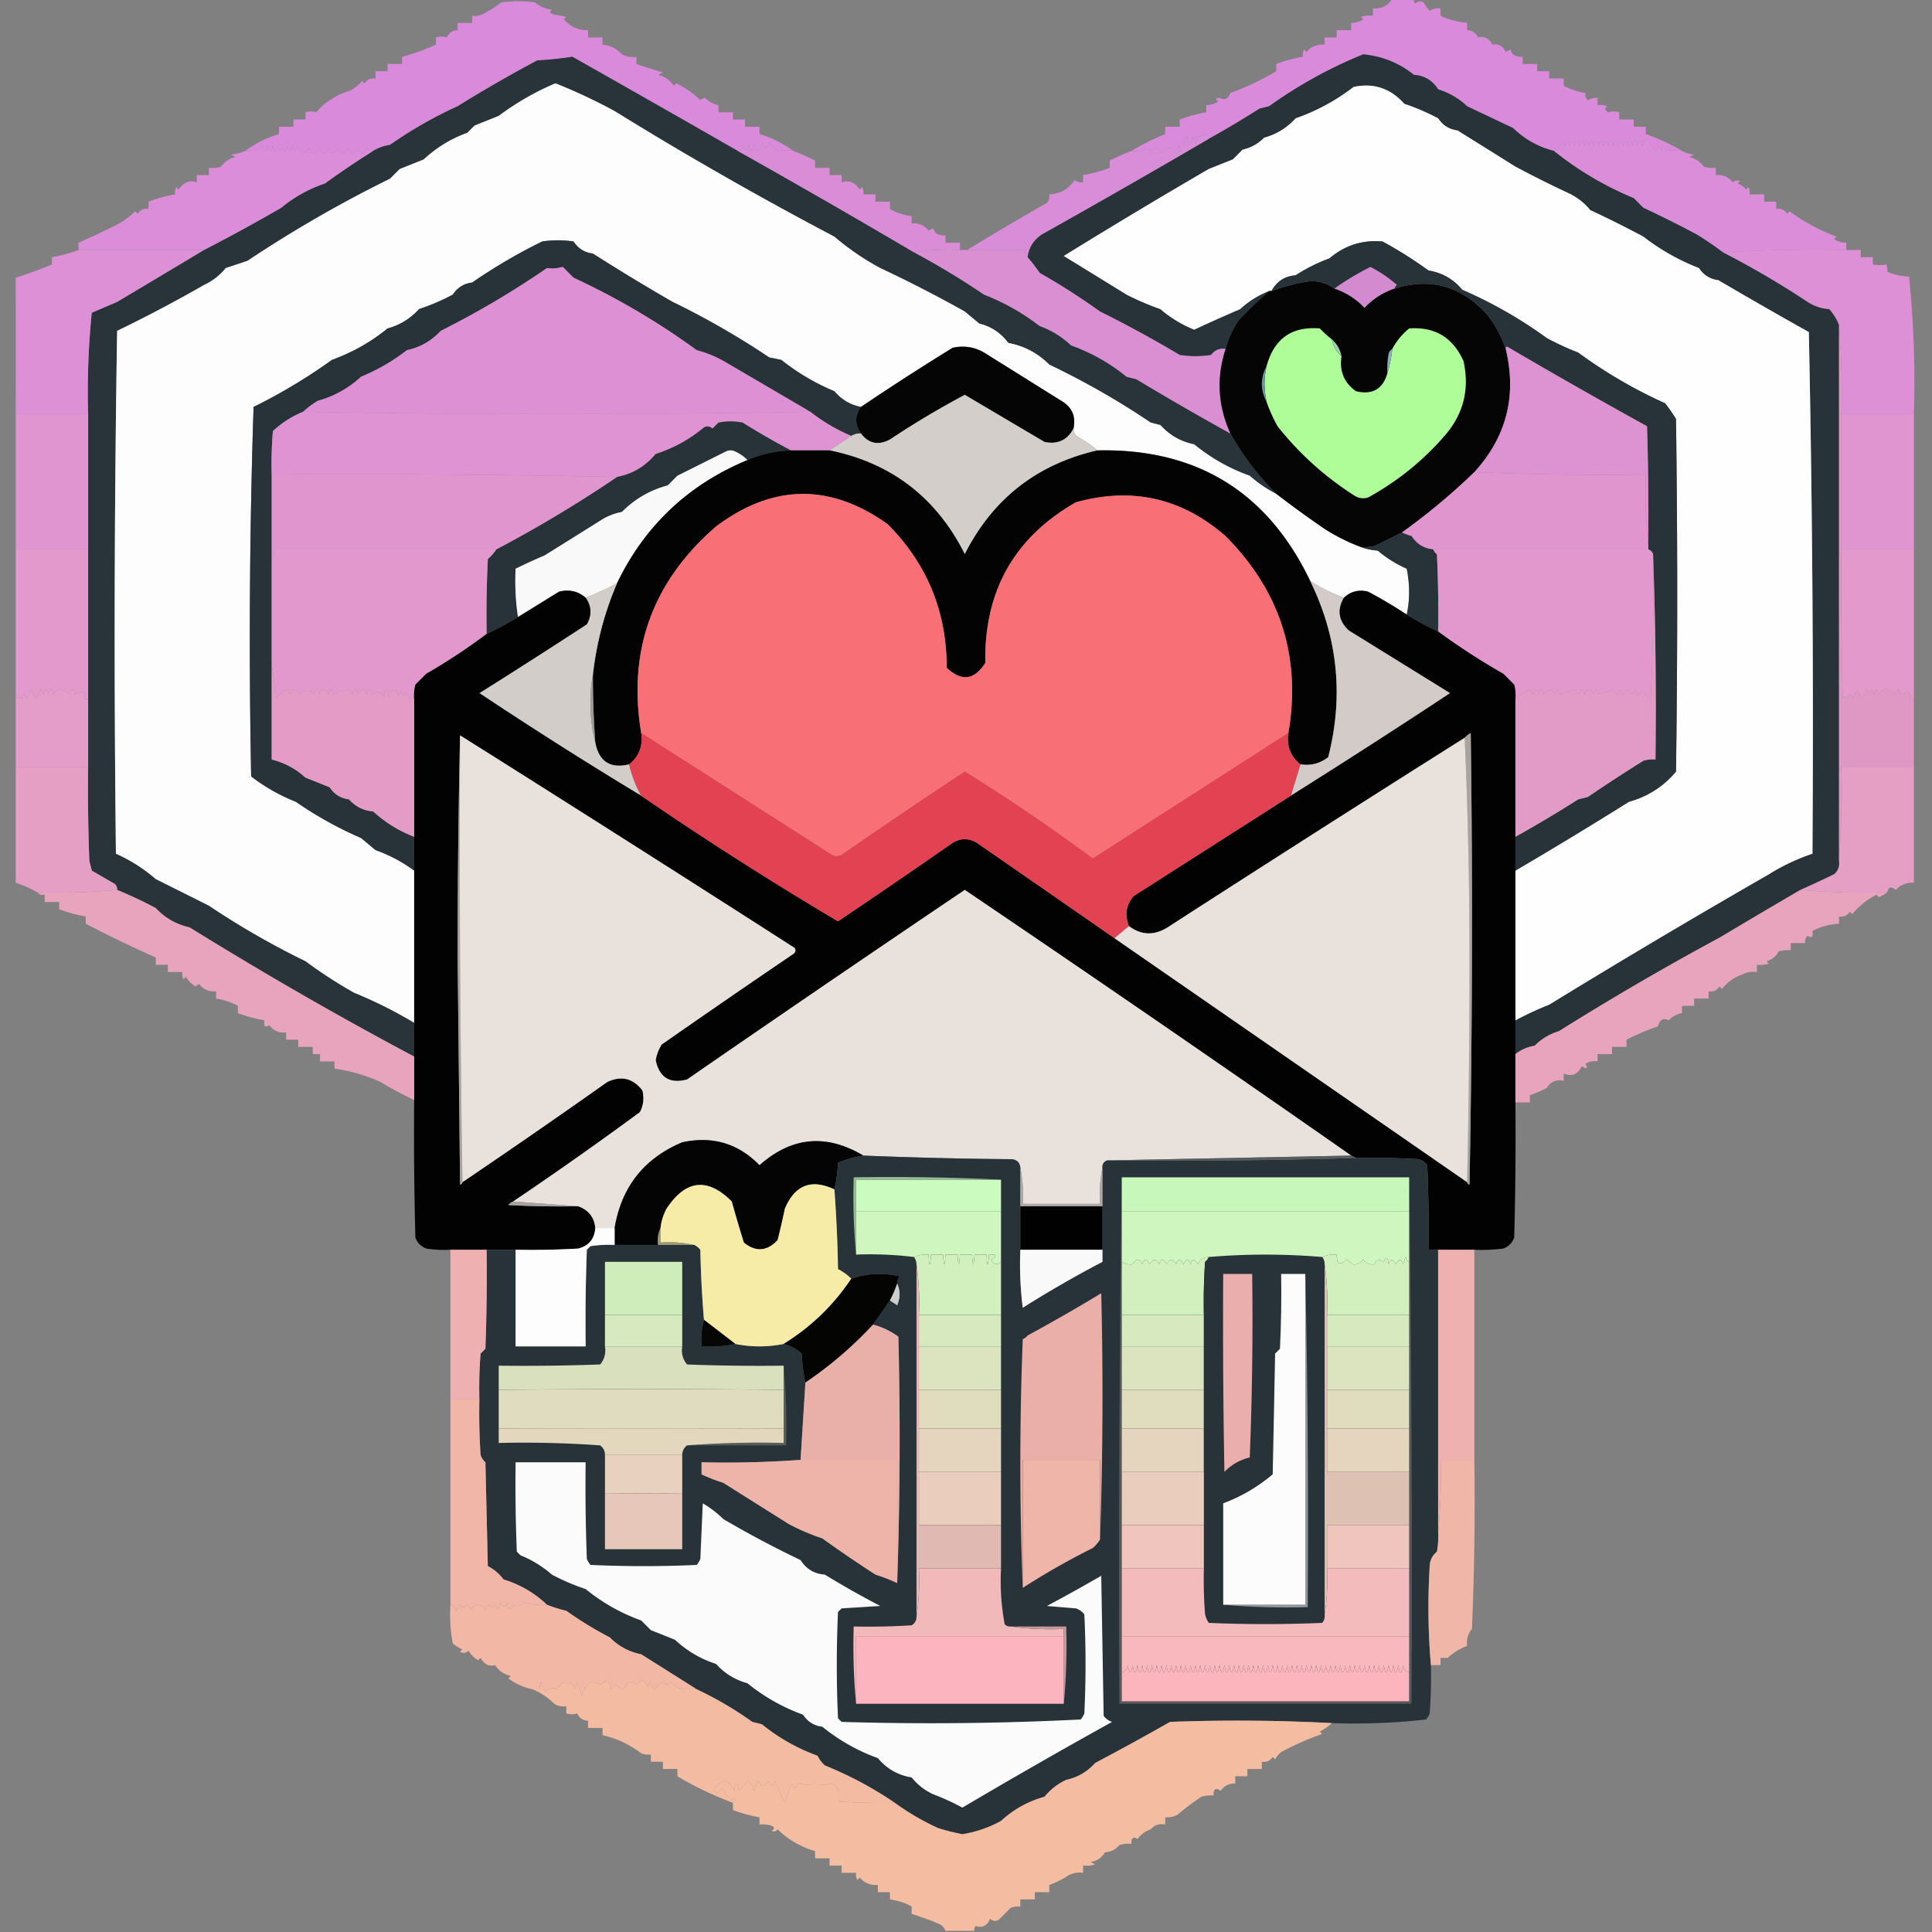 <?xml version="1.0" encoding="UTF-8"?><svg xmlns="http://www.w3.org/2000/svg" width="800" height="800" style="shape-rendering:geometricPrecision;text-rendering:geometricPrecision;image-rendering:optimizeQuality;fill-rule:evenodd;clip-rule:evenodd"><rect width="100%" height="100%" fill="#808080" stroke="none"/><path style="opacity:1" fill="#da8adb" d="M576.5-.5h9a2.429 2.429 0 0 0 .5 2c1.049-1.017 2.216-1.184 3.5-.5a20.495 20.495 0 0 0 2.5 3.5c1.356-.88 2.856-1.214 4.5-1v3c2.822 1.432 6.489 2.432 11 3v3c2.092.061 3.592 1.061 4.5 3 2.537-.677 4.537.323 6 3 2.361-.566 4.194.434 5.5 3l2-1c.35 2.067 2.017 3.067 5 3v3h6v3h5v3h6v3a27.247 27.247 0 0 0 9 3c-.219 1.175.114 2.175 1 3a6.846 6.846 0 0 1 4-1v3a8.435 8.435 0 0 1 4 .5c-1.154.914-.987 1.747.5 2.5 1.299-.466 2.799-.466 4.5 0v3h6v3h5v3a84.933 84.933 0 0 1 15 7c-2.377-.285-4.544-.285-6.5 0-.667-2.667-1.333-2.667-2 0-.667-2.667-1.333-2.667-2 0a11.496 11.496 0 0 1-3.5-5c-1.299.59-2.132 1.59-2.5 3-.667-2.667-1.333-2.667-2 0-.667-2.667-1.333-2.667-2 0-.667-2.667-1.333-2.667-2 0-.667-2.667-1.333-2.667-2 0-.667-2.667-1.333-2.667-2 0-.667-2.667-1.333-2.667-2 0-.667-2.667-1.333-2.667-2 0-.667-2.667-1.333-2.667-2 0-.667-2.667-1.333-2.667-2 0-.667-2.667-1.333-2.667-2 0-.667-2.667-1.333-2.667-2 0-.667-2.667-1.333-2.667-2 0-.667-2.667-1.333-2.667-2 0-.667-2.667-1.333-2.667-2 0-.667-2.667-1.333-2.667-2 0-.667-2.667-1.333-2.667-2 0l-1-2c-.498 2.044-1.665 3.378-3.5 4-6.472-1.62-12.138-4.786-17-9.5l-19-9a30.312 30.312 0 0 0-12-7c-2.365-3.714-5.698-5.714-10-6-6.095-4.893-13.095-7.726-21-8.5-13.787 5.592-26.787 12.759-39 21.5l-4 1a394.633 394.633 0 0 1-21 12.5c-.283-.79-.783-1.456-1.5-2-1.011.837-2.178 1.17-3.5 1-.193 3.949-.693 3.949-1.5 0-.569 3.86-1.402 3.86-2.5 0-.929 1.189-1.262 2.522-1 4-3.098-.087-3.432.413-1 1.5-1.771 2.114-3.271 1.947-4.5-.5-1.566-.56-2.899.106-4 2-1.333-2.667-2.667-2.667-4 0l-2-2c-2.041.923-4.208 1.256-6.5 1 4.357-2.625 9.024-4.958 14-7v-3h6v-3a59.031 59.031 0 0 1 11-3v-3c1.808.009 3.475-.491 5-1.5-1.388-.89-1.222-1.39.5-1.5 2.071 1.167 3.571.5 4.5-2 6.434-2.343 12.767-5.343 19-9v-3a59.031 59.031 0 0 1 11-3 4.934 4.934 0 0 1 .5-3l1 1c1.995-2.247 4.495-3.247 7.5-3v-3h5v-3h6v-3c1.808.009 3.475-.491 5-1.5l-1-1a12.936 12.936 0 0 1 5-.5v-3c3.552.188 6.219-1.145 8-4ZM328.5 62.5c-2.377-.285-4.544-.285-6.5 0a14.962 14.962 0 0 0-3.5-3c-1.041 2.491-1.874 2.491-2.5 0-1.553 3.8-2.886 3.8-4 0-.667 4-1.333 4-2 0-.359 3.044-1.026 3.378-2 1-.417 1.256-1.25 1.923-2.5 2a12882.651 12882.651 0 0 0-68.5-39 138.219 138.219 0 0 1-14.5 1.5 583.354 583.354 0 0 0-33 19 175.013 175.013 0 0 0-28 16c-2.56.384-4.894 1.217-7 2.5-.996.086-1.829-.248-2.5-1-1.333 2.667-2.667 2.667-4 0-1.333 2.667-2.667 2.667-4 0-1.333 2.667-2.667 2.667-4 0-1.333 2.667-2.667 2.667-4 0-1.333 2.667-2.667 2.667-4 0-1.333 2.667-2.667 2.667-4 0-1.874 2.276-3.541 1.943-5-1-.667 2.667-1.333 2.667-2 0-.667 2.667-1.333 2.667-2 0-.667 2.667-1.333 2.667-2 0-.667 2.667-1.333 2.667-2 0-.667 2.667-1.333 2.667-2 0-.667 2.667-1.333 2.667-2 0-.626 2.491-1.459 2.491-2.5 0-2.01 1.671-4.343 2.338-7 2 4.159-3.071 8.826-5.405 14-7v-3h6v-3h5v-3c1.701-.466 3.201-.466 4.5 0 3.279-4.047 7.946-7.047 14-9a18.264 18.264 0 0 0 5-4l1 1c1.049-1.607 2.549-2.273 4.5-2v-3h5v-3h6v-3c4.612-1.195 9.279-2.862 14-5v-3c1.701-.466 3.201-.466 4.5 0 .908-1.939 2.408-2.939 4.5-3v-3h6v-3c1.788.285 3.455-.048 5-1a38.767 38.767 0 0 0 7-4.5 49.25 49.25 0 0 1 14 0c2.025 1.677 4.359 2.677 7 3-1.134 1.016-.801 1.683 1 2l5 1-1 1c2.622 3.073 5.955 4.573 10 4.5v3h6v3c3.191.262 5.858 1.596 8 4a9.864 9.864 0 0 0 6 1v3c3.58 1.22 7.247 2.386 11 3.5l-2 1c2.767.678 4.934 2.178 6.5 4.5l1-1c3.769 1.797 7.102 4.13 10 7a3.942 3.942 0 0 1 2-1c1.482 1.612 3.315 2.612 5.5 3v3h6v3h5v3h6v3c5.174 1.595 9.841 3.929 14 7Z"/><path style="opacity:1" fill="#273339" d="M643.5 62.5c9.98 7.999 20.98 14.499 33 19.5l4 4a457.332 457.332 0 0 1 22 11c3.801 2.3 7.467 4.8 11 7.5a365.314 365.314 0 0 1 35 20.5c2.71 1.747 5.71 2.747 9 3a22.162 22.162 0 0 1 4 6.5v222c.322 2.222-.345 4.056-2 5.5a439.298 439.298 0 0 1-14 6.5 3366.052 3366.052 0 0 0-33 19.5 1182.868 1182.868 0 0 0-67 39c-3.81 1.13-7.143 3.13-10 6-2.988.502-5.655 1.669-8 3.5v-14a133.781 133.781 0 0 1 14-6.5 3660.5 3660.5 0 0 1 91-54 84.545 84.545 0 0 1 18-8.5 7901.316 7901.316 0 0 0-1.5-216 2129.254 2129.254 0 0 1-37.5-21.5c-3.415-.406-6.082-2.072-8-5a91.311 91.311 0 0 1-23-13 457.332 457.332 0 0 0-22-11c-2.508-3.042-5.508-5.376-9-7a457.332 457.332 0 0 1-22-11l-24-15c-3.415-.406-6.082-2.072-8-5a90.401 90.401 0 0 0-14-6c-5.722-6.435-12.722-8.768-21-7-7.36 5.663-15.36 9.996-24 13-3.619 3.977-7.952 6.644-13 8-2.537 2.546-5.537 4.212-9 5l-4 4-10 4a2551.356 2551.356 0 0 0-60 36 7185.005 7185.005 0 0 1 26 16 114.065 114.065 0 0 0 14 6c4.2 3.6 8.867 6.433 14 8.5a684.54 684.54 0 0 1 19-8.5c3.552-3.273 7.552-5.773 12-7.5a209.449 209.449 0 0 0-12.5 12 39.44 39.44 0 0 0-5.5 12c-2.522-.372-4.522.461-6 2.5a42.479 42.479 0 0 1-13 0 496.946 496.946 0 0 0-33-18 287.246 287.246 0 0 0-25-16 68.974 68.974 0 0 0-5-6.5c.471-4.003 2.471-7.17 6-9.5a4386.09 4386.09 0 0 0 69-39.5 394.633 394.633 0 0 0 21-12.5l4-1c12.213-8.741 25.213-15.908 39-21.5 7.905.774 14.905 3.607 21 8.5 4.302.286 7.635 2.286 10 6a30.312 30.312 0 0 1 12 7l19 9c4.862 4.714 10.528 7.88 17 9.5Z"/><path style="opacity:1" fill="#28333a" d="M305.5 62.5a4051.442 4051.442 0 0 1 73 42 321.79 321.79 0 0 1 29 17.5 91.311 91.311 0 0 1 23 13c4.871 1.741 9.204 4.408 13 8a77.598 77.598 0 0 1 23 13l4 1a1218.928 1218.928 0 0 0 39 22.5 115.27 115.27 0 0 0 19 25 50.433 50.433 0 0 1-11-7.5c-8.449-3.02-16.115-7.353-23-13-5.521-1.096-10.187-3.762-14-8l-4-1a327.567 327.567 0 0 0-42-24c-4.758-4.768-10.425-7.768-17-9-3.065-4.125-7.065-6.791-12-8l-6-5a546.6 546.6 0 0 0-35-18 108.394 108.394 0 0 1-19-13 1516.16 1516.16 0 0 1-91-52A228.066 228.066 0 0 0 230 34.5 112.066 112.066 0 0 0 206.5 48l-10 4-3 3c-6.771 2.445-12.771 6.111-18 11l-10 4-4 4a520.666 520.666 0 0 0-59 34l-9 3c-2.508 3.042-5.508 5.376-9 7a583.92 583.92 0 0 1-36 19 7827.247 7827.247 0 0 0-.5 216.5A65.836 65.836 0 0 1 64.5 364l22 11a334.568 334.568 0 0 0 40 23 199.073 199.073 0 0 0 20 13 182.866 182.866 0 0 1 25 12.5v14a1613.704 1613.704 0 0 1-93-53.5c-5.487-1.208-10.154-3.875-14-8a175.007 175.007 0 0 0-16-7.5c.086-.996-.248-1.829-1-2.5l-9.5-5.5-1-4a760.886 760.886 0 0 1-.5-39v-146a323.851 323.851 0 0 1 1.5-42c3.467-1.5 6.967-3 10.5-4.5 12.03-7.167 24.03-14.333 36-21.5a740.714 740.714 0 0 0 32-17.5 55.63 55.63 0 0 1 18-10 353.94 353.94 0 0 1 20-13.5c2.106-1.283 4.44-2.116 7-2.5a175.013 175.013 0 0 1 28-16 583.354 583.354 0 0 1 33-19c4.872-.246 9.705-.746 14.5-1.5a12882.651 12882.651 0 0 1 68.5 39Z"/><path style="opacity:1" fill="#fdfdfd" d="M528.5 204.5a443.915 443.915 0 0 0 20 14.5 78.853 78.853 0 0 0 15 7.5c2.131.814 4.464 1.314 7 1.5a50.642 50.642 0 0 0 12 7.5c1.317 6.488 1.317 12.822 0 19a185.931 185.931 0 0 0-16-9.5c-3.827-.976-7.16-.143-10 2.5a68.746 68.746 0 0 1-14-7c-17.687-36.849-47.02-54.849-88-54a49.056 49.056 0 0 0-8-5.5c-1.323-.816-1.989-1.983-2-3.5 1.072-5.089-.595-8.922-5-11.5l-32-20c-4.055-2.34-8.389-3.007-13-2a1077.713 1077.713 0 0 0-38 24.5c-4.401-.859-8.068-3.026-11-6.5a91.767 91.767 0 0 1-22-13l-5-1a331.67 331.67 0 0 0-40-23 846.02 846.02 0 0 1-33-20c-3.415-.406-6.082-2.072-8-5a42.498 42.498 0 0 0-13 0 226.438 226.438 0 0 0-29 17c-3.415.406-6.082 2.072-8 5a90.42 90.42 0 0 1-14 6c-3.574 3.951-7.907 6.618-13 8-6.962 5.648-14.628 9.981-23 13a230.435 230.435 0 0 1-32.5 19.5 2946.23 2946.23 0 0 0-1 153 76.322 76.322 0 0 0 18.5 10.5 157.436 157.436 0 0 0 27 15l6 5a61.33 61.33 0 0 1 16 8.5v63a182.866 182.866 0 0 0-25-12.5 199.073 199.073 0 0 1-20-13 334.568 334.568 0 0 1-40-23l-22-11A65.836 65.836 0 0 0 48 353.5a7827.247 7827.247 0 0 1 .5-216.5 583.92 583.92 0 0 0 36-19c3.492-1.624 6.492-3.958 9-7l9-3a520.666 520.666 0 0 1 59-34l4-4 10-4c5.229-4.889 11.229-8.555 18-11l3-3 10-4A112.066 112.066 0 0 1 230 34.5 228.066 228.066 0 0 1 254.5 46a1516.16 1516.16 0 0 0 91 52 108.394 108.394 0 0 0 19 13 546.6 546.6 0 0 1 35 18l6 5c4.935 1.209 8.935 3.875 12 8 6.575 1.232 12.242 4.232 17 9a327.567 327.567 0 0 1 42 24l4 1c3.813 4.238 8.479 6.904 14 8 6.885 5.647 14.551 9.98 23 13a50.433 50.433 0 0 0 11 7.5Z"/><path style="opacity:1" fill="#fefefe" d="M627.5 422.5v-62a1854.42 1854.42 0 0 0 47-28.5c7.819-2.16 14.319-6.327 19.5-12.5.667-48.667.667-97.333 0-146a69.2 69.2 0 0 0-4.5-6.5 198.572 198.572 0 0 1-36-21 114.302 114.302 0 0 1-13-6 182.852 182.852 0 0 0-35-20c-3.671-4.417-8.338-7.083-14-8a171.322 171.322 0 0 0-19-12c-8.302-.757-15.635 1.576-22 7a68.695 68.695 0 0 0-14 7c-4.508.338-7.841 2.504-10 6.5h-1c-4.448 1.727-8.448 4.227-12 7.5a684.54 684.54 0 0 0-19 8.5 50.162 50.162 0 0 1-14-8.5 114.065 114.065 0 0 1-14-6 7185.005 7185.005 0 0 0-26-16 2551.356 2551.356 0 0 1 60-36l10-4 4-4c3.463-.788 6.463-2.454 9-5 5.048-1.356 9.381-4.023 13-8 8.64-3.004 16.64-7.337 24-13 8.278-1.768 15.278.565 21 7a90.401 90.401 0 0 1 14 6c1.918 2.928 4.585 4.594 8 5l24 15a457.332 457.332 0 0 0 22 11c3.492 1.624 6.492 3.958 9 7a457.332 457.332 0 0 1 22 11 91.311 91.311 0 0 0 23 13c1.918 2.928 4.585 4.594 8 5a2129.254 2129.254 0 0 0 37.5 21.5 7901.316 7901.316 0 0 1 1.5 216 84.545 84.545 0 0 0-18 8.5 3660.5 3660.5 0 0 0-91 54 133.781 133.781 0 0 0-14 6.5Z"/><path style="opacity:1" fill="#db8dd9" d="M154.5 62.5a353.94 353.94 0 0 0-20 13.5 55.63 55.63 0 0 0-18 10 740.714 740.714 0 0 1-32 17.5h-52v-3a417.79 417.79 0 0 0 15-7 32.686 32.686 0 0 0 8.5-6l1 1c1.049-1.607 2.549-2.273 4.5-2v-3a59.029 59.029 0 0 1 11-3 4.932 4.932 0 0 1 .5-3l1 1c2.015-3.065 4.515-4.065 7.5-3v-3h5v-3c1.7.16 3.366-.007 5-.5 1.478-2.057 3.478-3.39 6-4l-2-1c2.208-.19 4.208-.69 6-1.5 2.657.338 4.99-.329 7-2 1.041 2.491 1.874 2.491 2.5 0 .667 2.667 1.333 2.667 2 0 .667 2.667 1.333 2.667 2 0 .667 2.667 1.333 2.667 2 0 .667 2.667 1.333 2.667 2 0 .667 2.667 1.333 2.667 2 0 .667 2.667 1.333 2.667 2 0 1.459 2.943 3.126 3.276 5 1 1.333 2.667 2.667 2.667 4 0 1.333 2.667 2.667 2.667 4 0 1.333 2.667 2.667 2.667 4 0 1.333 2.667 2.667 2.667 4 0 1.333 2.667 2.667 2.667 4 0 1.333 2.667 2.667 2.667 4 0 .671.752 1.504 1.086 2.5 1Z"/><path style="opacity:1" fill="#d98cd7" d="M500.5 57.5a4386.09 4386.09 0 0 1-69 39.5c-3.529 2.33-5.529 5.497-6 9.5-.904-.709-1.237-1.709-1-3h-24a1199.924 1199.924 0 0 1 33-19.5c.837-1.011 1.17-2.178 1-3.5 4.493-.216 7.993-2.216 10.5-6 1.011.837 2.178 1.17 3.5 1v-3a59.031 59.031 0 0 0 11-3v-3a92.262 92.262 0 0 1 9-4c2.292.256 4.459-.077 6.5-1l2 2c1.333-2.667 2.667-2.667 4 0 1.101-1.894 2.434-2.56 4-2 1.229 2.447 2.729 2.614 4.5.5-2.432-1.087-2.098-1.587 1-1.5-.262-1.478.071-2.811 1-4 1.098 3.86 1.931 3.86 2.5 0 .807 3.949 1.307 3.949 1.5 0 1.322.17 2.489-.163 3.5-1 .717.544 1.217 1.21 1.5 2Z"/><path style="opacity:1" fill="#db8dd9" d="M696.5 62.5c1.452.802 3.118 1.302 5 1.5l-2 1c2.522.61 4.522 1.943 6 4 1.634.493 3.301.66 5 .5v3c2.908-.238 5.242.762 7 3 .951-.826 1.951-.992 3-.5l-1 1a6.977 6.977 0 0 1 3.5 2.5l1-1c.483.948.649 1.948.5 3h6v3h5v3c1.951-.273 3.451.393 4.5 2l1-1c6 4.386 12.5 7.886 19.5 10.5l-1 1c1.525 1.009 3.192 1.509 5 1.5v3a650.602 650.602 0 0 0-51 1c-3.533-2.7-7.199-5.2-11-7.5a457.332 457.332 0 0 0-22-11l-4-4c-12.02-5.001-23.02-11.501-33-19.5 1.835-.622 3.002-1.956 3.5-4l1 2c.667-2.667 1.333-2.667 2 0 .667-2.667 1.333-2.667 2 0 .667-2.667 1.333-2.667 2 0 .667-2.667 1.333-2.667 2 0 .667-2.667 1.333-2.667 2 0 .667-2.667 1.333-2.667 2 0 .667-2.667 1.333-2.667 2 0 .667-2.667 1.333-2.667 2 0 .667-2.667 1.333-2.667 2 0 .667-2.667 1.333-2.667 2 0 .667-2.667 1.333-2.667 2 0 .667-2.667 1.333-2.667 2 0 .667-2.667 1.333-2.667 2 0 .667-2.667 1.333-2.667 2 0 .667-2.667 1.333-2.667 2 0 .667-2.667 1.333-2.667 2 0 .368-1.41 1.201-2.41 2.5-3a11.496 11.496 0 0 0 3.5 5c.667-2.667 1.333-2.667 2 0 .667-2.667 1.333-2.667 2 0 1.956-.285 4.123-.285 6.5 0Z"/><path style="opacity:1" fill="#da8cd7" d="M328.5 62.5a92.262 92.262 0 0 1 9 4v3h6v3h5v3c2.985-1.065 5.485-.065 7.5 3l1-1c.483.948.649 1.948.5 3h5v3h6v3c2.133 1.386 5.133 2.386 9 3v3c2.908-.238 5.242.762 7 3l2-1c.35 2.067 2.017 3.067 5 3v3h6v3c-6.522-.323-12.855.01-19 1a4051.442 4051.442 0 0 0-73-42c1.25-.077 2.083-.744 2.5-2 .974 2.378 1.641 2.044 2-1 .667 4 1.333 4 2 0 1.114 3.8 2.447 3.8 4 0 .626 2.491 1.459 2.491 2.5 0a14.962 14.962 0 0 1 3.5 3c1.956-.285 4.123-.285 6.5 0Z"/><path style="opacity:1" fill="#273339" d="M356.5 168.5c-2.591 3.631-2.591 7.298 0 11-1.459-.067-2.792.266-4 1a75.189 75.189 0 0 1-17-10 68975.74 68975.74 0 0 0-35-20.5 47.592 47.592 0 0 0-12-5 301.986 301.986 0 0 0-51-30l-4.5-4.5c-2.09.652-4.257.819-6.5.5a368.678 368.678 0 0 1-44 26c-3.83 4.163-8.497 6.829-14 8a81.82 81.82 0 0 1-19 11c-5.201 4.797-11.201 8.13-18 10a40.775 40.775 0 0 0-6 4.5c-4.593 1.878-8.759 4.545-12.5 8a162.597 162.597 0 0 0-.5 18v118c5.301 1.324 9.968 3.824 14 7.5l10 4c1.918 2.928 4.585 4.594 8 5 2.674 3.012 6.007 4.678 10 5 5.088 4.618 10.754 8.118 17 10.5v14a61.33 61.33 0 0 0-16-8.5l-6-5a157.436 157.436 0 0 1-27-15 76.322 76.322 0 0 1-18.5-10.5 2946.23 2946.23 0 0 1 1-153 230.435 230.435 0 0 0 32.5-19.5c8.372-3.019 16.038-7.352 23-13 5.093-1.382 9.426-4.049 13-8a90.42 90.42 0 0 0 14-6c1.918-2.928 4.585-4.594 8-5a226.438 226.438 0 0 1 29-17 42.498 42.498 0 0 1 13 0c1.918 2.928 4.585 4.594 8 5a846.02 846.02 0 0 0 33 20 331.67 331.67 0 0 1 40 23l5 1a91.767 91.767 0 0 0 22 13c2.932 3.474 6.599 5.641 11 6.5Z"/><path style="opacity:1" fill="#dd90d6" d="M32.5 103.5h52c-11.97 7.167-23.97 14.333-36 21.5-3.533 1.5-7.033 3-10.5 4.5a323.851 323.851 0 0 0-1.5 42h-30c.036-18.982.036-37.816 0-56.5a169.104 169.104 0 0 0 15-5.5v-3a58.967 58.967 0 0 0 11-3Z"/><path style="opacity:1" fill="#da8fd3" d="M378.5 104.5c6.145-.99 12.478-1.323 19-1h27c-.237 1.291.096 2.291 1 3a68.974 68.974 0 0 1 5 6.5 287.246 287.246 0 0 1 25 16 496.946 496.946 0 0 1 33 18c4.333.667 8.667.667 13 0 1.478-2.039 3.478-2.872 6-2.5-3.886 11.844-3.219 23.511 2 35a1218.928 1218.928 0 0 1-39-22.5l-4-1a77.598 77.598 0 0 0-23-13c-3.796-3.592-8.129-6.259-13-8a91.311 91.311 0 0 0-23-13 321.79 321.79 0 0 0-29-17.5Z"/><path style="opacity:1" fill="#dd90d6" d="M713.5 104.5a650.602 650.602 0 0 1 51-1h6v3h5v3c2.041.354 3.874.354 5.5 0 .483.948.649 1.948.5 3 2.836 1.276 5.836 1.942 9 2a431.37 431.37 0 0 1 2 57h-30a342.787 342.787 0 0 0-1-37 22.162 22.162 0 0 0-4-6.5c-3.29-.253-6.29-1.253-9-3a365.314 365.314 0 0 0-35-20.5Z"/><path style="opacity:1" fill="#dd90d4" d="M335.5 170.5c-70 1.333-140 1.333-210 0a40.775 40.775 0 0 1 6-4.5c6.799-1.87 12.799-5.203 18-10a81.82 81.82 0 0 0 19-11c5.503-1.171 10.17-3.837 14-8a368.678 368.678 0 0 0 44-26c2.243.319 4.41.152 6.5-.5l4.5 4.5a301.986 301.986 0 0 1 51 30 47.592 47.592 0 0 1 12 5 68975.74 68975.74 0 0 1 35 20.5Z"/><path style="opacity:1" fill="#d48ace" d="M577.5 119.5c-4.802 1.627-8.968 4.294-12.5 8-3.532-3.706-7.698-6.373-12.5-8a109.705 109.705 0 0 1 15-9 55.266 55.266 0 0 1 11 7.5c-.556.383-.889.883-1 1.5Z"/><path style="opacity:1" fill="#050506" d="M552.5 119.5c4.802 1.627 8.968 4.294 12.5 8 3.532-3.706 7.698-6.373 12.5-8 14.948-4.714 27.781-1.048 38.5 11 3.327 4.326 5.827 8.992 7.5 14 4.664 19.361.331 36.361-13 51a265.18 265.18 0 0 1-30 25l-11 5.5a18.453 18.453 0 0 1-6 .5 78.853 78.853 0 0 1-15-7.5 443.915 443.915 0 0 1-20-14.5 115.27 115.27 0 0 1-19-25c-5.219-11.489-5.886-23.156-2-35a39.44 39.44 0 0 1 5.5-12 209.449 209.449 0 0 1 12.5-12h1a75.645 75.645 0 0 1 15.5-4c3.9-.294 7.4.706 10.5 3Z"/><path style="opacity:1" fill="#273339" d="M627.5 360.5v-14a527.13 527.13 0 0 0 26-15.5l4-1a679.07 679.07 0 0 1 23-15 12.93 12.93 0 0 1 5-.5c.331-28.505-.002-56.838-1-85-.333-1-1-1.667-2-2v-2c.167-16.337 0-32.67-.5-49a2540.91 2540.91 0 0 1-58-33c-.399.228-.565.562-.5 1-1.673-5.008-4.173-9.674-7.5-14-10.719-12.048-23.552-15.714-38.5-11 .111-.617.444-1.117 1-1.5a55.266 55.266 0 0 0-11-7.5 109.705 109.705 0 0 0-15 9c-3.1-2.294-6.6-3.294-10.5-3a75.645 75.645 0 0 0-15.5 4c2.159-3.996 5.492-6.162 10-6.5a68.695 68.695 0 0 1 14-7c6.365-5.424 13.698-7.757 22-7a171.322 171.322 0 0 1 19 12c5.662.917 10.329 3.583 14 8a182.852 182.852 0 0 1 35 20 114.302 114.302 0 0 0 13 6 198.572 198.572 0 0 0 36 21 69.2 69.2 0 0 1 4.5 6.5c.667 48.667.667 97.333 0 146-5.181 6.173-11.681 10.34-19.5 12.5a1854.42 1854.42 0 0 1-47 28.5Z"/><path style="opacity:1" fill="#affd98" d="M551.5 140.5c.579 2.831 1.912 5.164 4 7-.944 6.172 1.056 11.006 6 14.5 6.788 1.61 11.121-.89 13-7.5.934-3.156 1.601-6.489 2-10 1.72-3.231 4.053-6.064 7-8.5 10.607-.777 18.107 3.723 22.5 13.5 2.507 11.273.173 21.273-7 30-9.234 10.857-20.067 19.691-32.5 26.5-2.135.635-4.135.301-6-1-12.097-7.765-22.597-17.265-31.5-28.5a66.584 66.584 0 0 1-4.5-10c-1.173-4.987-1.173-9.987 0-15 3.104-11.282 10.437-16.449 22-15.5a44.555 44.555 0 0 0 5 4.5Z"/><path style="opacity:1" fill="#050505" d="M444.5 177.5c-2.589 4.793-6.589 6.627-12 5.5a44066.81 44066.81 0 0 1-33-19.5 364.776 364.776 0 0 0-31 18.5c-4.82 2.537-8.82 1.704-12-2.5-2.591-3.702-2.591-7.369 0-11a1077.713 1077.713 0 0 1 38-24.5c4.611-1.007 8.945-.34 13 2l32 20c4.405 2.578 6.072 6.411 5 11.5Z"/><path style="opacity:1" fill="#a0d2b4" d="M551.5 140.5c2.088 1.836 3.421 4.169 4 7-2.088-1.836-3.421-4.169-4-7Z"/><path style="opacity:1" fill="#87afba" d="M576.5 144.5c-.399 3.511-1.066 6.844-2 10a32.462 32.462 0 0 1 .5-8c.278-.916.778-1.582 1.5-2Z"/><path style="opacity:1" fill="#72929b" d="M524.5 151.5c-1.173 5.013-1.173 10.013 0 15-2.667-5-2.667-10 0-15Z"/><path style="opacity:1" fill="#d4ceca" d="M444.5 177.5c.011 1.517.677 2.684 2 3.5a49.056 49.056 0 0 1 8 5.5c-25.066 5.734-43.4 20.068-55 43-11.773-23.454-30.44-37.787-56-43l9-6c1.208-.734 2.541-1.067 4-1 3.18 4.204 7.18 5.037 12 2.5a364.776 364.776 0 0 1 31-18.5 44066.81 44066.81 0 0 0 33 19.5c5.411 1.127 9.411-.707 12-5.5Z"/><path style="opacity:1" fill="#df93d2" d="M125.5 170.5c70 1.333 140 1.333 210 0a75.189 75.189 0 0 0 17 10l-9 6h-16a298.67 298.67 0 0 1-20-11.5 25.238 25.238 0 0 0-10 0l-2.5 2.5c-1.049-1.017-2.216-1.184-3.5-.5-5.981 4.997-12.648 8.664-20 11-4.27 5.133-9.603 8.299-16 9.5a5112.717 5112.717 0 0 0-143-1c-.166-6.009.001-12.009.5-18 3.741-3.455 7.907-6.122 12.5-8Z"/><path style="opacity:1" fill="#dd92d1" d="M682.5 225.5c-.994-9.486-1.327-19.152-1-29-23.839.331-47.506-.002-71-1 13.331-14.639 17.664-31.639 13-51-.065-.438.101-.772.5-1a2540.91 2540.91 0 0 0 58 33c.5 16.33.667 32.663.5 49Z"/><path style="opacity:1" fill="#273339" d="M327.5 186.5c-6.282.189-12.282 1.522-18 4-1.403-1.431-3.069-2.598-5-3.5-1.333-.667-2.667-.667-4 0l-20 10-4 4c-7.273 1.918-13.607 5.585-19 11a24.569 24.569 0 0 0-8 3 6204.11 6204.11 0 0 1-24 15 239.706 239.706 0 0 0-12 5.5c-.324 6.854.009 13.521 1 20a120.457 120.457 0 0 1-13 7c-.166-10.339 0-20.672.5-31a19.552 19.552 0 0 0 3.5-4 529.71 529.71 0 0 0 50-30c6.397-1.201 11.73-4.367 16-9.5 7.352-2.336 14.019-6.003 20-11 1.284-.684 2.451-.517 3.5.5l2.5-2.5a25.238 25.238 0 0 1 10 0 298.67 298.67 0 0 0 20 11.5Z"/><path style="opacity:1" fill="#f9f9f9" d="M309.5 190.5c-24.521 10.19-42.521 27.19-54 51a114.037 114.037 0 0 1-13 6c-3.178-2.72-6.845-3.554-11-2.5a12425.97 12425.97 0 0 0-17 10.5c-.991-6.479-1.324-13.146-1-20a239.706 239.706 0 0 1 12-5.5 6204.11 6204.11 0 0 0 24-15 24.569 24.569 0 0 1 8-3c5.393-5.415 11.727-9.082 19-11l4-4 20-10c1.333-.667 2.667-.667 4 0 1.931.902 3.597 2.069 5 3.5Z"/><path style="opacity:1" fill="#040303" d="M327.5 186.5h16c25.56 5.213 44.227 19.546 56 43 11.6-22.932 29.934-37.266 55-43 40.98-.849 70.313 17.151 88 54 11.457 23.377 13.957 47.71 7.5 73-3.327 2.654-7.161 3.654-11.5 3-4.113-3.249-5.779-7.582-5-13 5.329-31.518-3.338-58.685-26-81.5-18.091-15.803-38.757-20.469-62-14-25.5 14.574-38 36.74-37.5 66.5-4.522 7.149-9.855 7.815-16 2 .016-23.304-8.151-43.137-24.5-59.5-23.831-16.951-47.498-16.618-71 1-26.314 22.782-36.648 51.282-31 85.5.779 5.418-.887 9.751-5 13-7.786 1.884-12.453-1.116-14-9a373.589 373.589 0 0 1-1-28 133.342 133.342 0 0 1 10-38c11.479-23.81 29.479-40.81 54-51 5.718-2.478 11.718-3.811 18-4Z"/><path style="opacity:1" fill="#e095d0" d="M6.5 171.5h30v56h-30v-56Z"/><path style="opacity:1" fill="#e095cf" d="M112.5 196.5c47.836-.332 95.503.001 143 1a529.71 529.71 0 0 1-50 30h-92c.268 1.599-.066 2.932-1 4v-35ZM610.5 195.5c23.494.998 47.161 1.331 71 1-.327 9.848.006 19.514 1 29v2h-89c-3.867-.358-6.867-2.191-9-5.5a28.208 28.208 0 0 1-4-1.5 265.18 265.18 0 0 0 30-25Z"/><path style="opacity:1" fill="#e095d0" d="M762.5 171.5h30v56h-30v-56Z"/><path style="opacity:1" fill="#f87076" d="M533.5 303.5c-26.982 17.307-53.982 34.64-81 52a764.7 764.7 0 0 0-53-36 2486.927 2486.927 0 0 0-51 34.5c-1.333.667-2.667.667-4 0a225306.019 225306.019 0 0 1-79-50.5c-5.648-34.218 4.686-62.718 31-85.5 23.502-17.618 47.169-17.951 71-1 16.349 16.363 24.516 36.196 24.5 59.5 6.145 5.815 11.478 5.149 16-2-.5-29.76 12-51.926 37.5-66.5 23.243-6.469 43.909-1.803 62 14 22.662 22.815 31.329 49.982 26 81.5Z"/><path style="opacity:1" fill="#273339" d="M580.5 220.5c1.266.59 2.599 1.09 4 1.5 2.133 3.309 5.133 5.142 9 5.5.283.789.783 1.456 1.5 2 .5 10.661.667 21.328.5 32a120.457 120.457 0 0 1-13-7c1.317-6.178 1.317-12.512 0-19a50.642 50.642 0 0 1-12-7.5c-2.536-.186-4.869-.686-7-1.5a18.453 18.453 0 0 0 6-.5l11-5.5Z"/><path style="opacity:1" fill="#e399cc" d="M6.5 227.5h30v62c-1.879.107-2.212-.393-1-1.5l-1.5-1.5-3 1c-.667-2.667-1.333-2.667-2 0l-3-2c-1.566-.561-2.899.106-4 2-.667-2.667-1.333-2.667-2 0-.667-2.667-1.333-2.667-2 0l-1-2-2 4-2-4-2 4c-.667-2.667-1.333-2.667-2 0-.77-1.098-1.603-1.098-2.5 0v-62Z"/><path style="opacity:1" fill="#e298cc" d="M205.5 227.5a19.552 19.552 0 0 1-3.5 4 481.165 481.165 0 0 0-.5 31 241.614 241.614 0 0 1-25 16.5l-4.5 4.5a18.453 18.453 0 0 0-.5 6c-1.911-.074-3.078-1.074-3.5-3-.974 2.378-1.641 2.044-2-1l-1 3c-1.333-4-2.667-4-4 0-.667-4-1.333-4-2 0-1.312-2.158-2.978-2.491-5-1-.667-2.667-1.333-2.667-2 0-1.333-2.667-2.667-2.667-4 0-.667-2.667-1.333-2.667-2 0l-2-2-6 2c-.667-2.667-1.333-2.667-2 0-1.333-2.667-2.667-2.667-4 0-.667-2.667-1.333-2.667-2 0-1.729-1.934-3.729-1.934-6 0-1.333-2.667-2.667-2.667-4 0l-1-2c-1.652.568-3.318 1.901-5 4-.174-4.851-.674-9.518-1.5-14v-44c.934-1.068 1.268-2.401 1-4h92ZM593.5 227.5h89c1 .333 1.667 1 2 2 .333 20.011 0 40.011-1 60a604.676 604.676 0 0 1-3.5-3c-1.646 1.641-2.646 1.307-3-1-.691 2.391-1.691 2.391-3 0-1.309 2.391-2.309 2.391-3 0-.691 2.391-1.691 2.391-3 0l-6 2c-.667-2.667-1.333-2.667-2 0-1.333-2.667-2.667-2.667-4 0-.667-2.667-1.333-2.667-2 0l-2-2-6 2c-.667-2.667-1.333-2.667-2 0-1.482-2.281-3.149-2.281-5 0-.667-2.667-1.333-2.667-2 0-.667-2.667-1.333-2.667-2 0l-2-2a33.673 33.673 0 0 0-5.5 4 18.453 18.453 0 0 0-.5-6l-4.5-4.5a279.16 279.16 0 0 1-27-17.5c.167-10.672 0-21.339-.5-32-.717-.544-1.217-1.211-1.5-2Z"/><path style="opacity:1" fill="#e399cc" d="M762.5 227.5h30v62c-1.879.107-2.212-.393-1-1.5l-1.5-1.5-3 1c-.667-2.667-1.333-2.667-2 0l-3-2c-1.566-.561-2.899.106-4 2-.667-2.667-1.333-2.667-2 0-.667-2.667-1.333-2.667-2 0l-1-2-2 4-2-4-2 4c-.667-2.667-1.333-2.667-2 0-.667-1.333-1.333-1.333-2 0-.5-20.664-.667-41.331-.5-62Z"/><path style="opacity:1" fill="#d3cdc9" d="M255.5 241.5a133.342 133.342 0 0 0-10 38c-.665 3.317-.999 6.817-1 10.5-.11 6.067.557 11.9 2 17.5 1.547 7.884 6.214 10.884 14 9a51.318 51.318 0 0 0 5 13 1776.316 1776.316 0 0 1-67-42.5 3085.654 3085.654 0 0 0 44.5-28.5c2.132-3.814 1.965-7.481-.5-11 4.442-1.72 8.776-3.72 13-6Z"/><path style="opacity:1" fill="#d2cbc7" d="M542.5 240.5a68.746 68.746 0 0 0 14 7c-2.904 4.99-2.237 9.49 2 13.5l42 26a3475.979 3475.979 0 0 1-66 42.5l4-13c4.339.654 8.173-.346 11.5-3 6.457-25.29 3.957-49.623-7.5-73Z"/><path style="opacity:.999" fill="#030203" d="M242.5 247.5c2.465 3.519 2.632 7.186.5 11a3085.654 3085.654 0 0 1-44.5 28.5 1776.316 1776.316 0 0 0 67 42.5 1461.682 1461.682 0 0 0 81.5 52 3770.982 3770.982 0 0 0 47.5-32.5c3.333-2 6.667-2 10 0a92029.632 92029.632 0 0 1 57 39.5l146 101c.06.543.393.876 1 1a5828.565 5828.565 0 0 0 .5-187c-.995.566-1.828 1.233-2.5 2a14148.61 14148.61 0 0 0-123 78.5c-5.593 3.472-10.926 3.305-16-.5-1.897-4.684-1.23-8.85 2-12.5 21.695-13.844 43.362-27.677 65-41.5a3475.979 3475.979 0 0 0 66-42.5l-42-26c-4.237-4.01-4.904-8.51-2-13.5 2.84-2.643 6.173-3.476 10-2.5a185.931 185.931 0 0 1 16 9.5 120.457 120.457 0 0 0 13 7 279.16 279.16 0 0 0 27 17.5l4.5 4.5c.495 1.973.662 3.973.5 6v167c.167 18.67 0 37.336-.5 56-.833 2.167-2.333 3.667-4.5 4.5a72.367 72.367 0 0 1-12 .5h-19c.167-11.671 0-23.338-.5-35a6.978 6.978 0 0 0-3.5-2.5c-8.66-.5-17.327-.666-26-.5l-2-1a13054.62 13054.62 0 0 0-160-110 12731.368 12731.368 0 0 0-115 78.5c-7.124 1.877-11.458-.79-13-8a18.091 18.091 0 0 1 2.5-6.5 4841.984 4841.984 0 0 1 54.5-37.5c.951-.718 1.117-1.551.5-2.5a17840.92 17840.92 0 0 0-138.5-88 4134.047 4134.047 0 0 0-1 92.5l1 93.5c.607-.124.94-.457 1-1a3553.8 3553.8 0 0 0 60-41.5c5.767-2.7 10.6-1.533 14.5 3.5.79 3.134.457 6.134-1 9a1548.034 1548.034 0 0 1-52.5 37c-.789.283-1.456.783-2 1.5 9.661.5 19.328.666 29 .5 4.259 1.583 6.592 4.583 7 9-.32 4.487-2.653 7.32-7 8.5-8.66.5-17.327.666-26 .5h-27a50.464 50.464 0 0 1-10-.5c-2.167-.833-3.667-2.333-4.5-4.5-.5-18.997-.667-37.997-.5-57v-166a18.453 18.453 0 0 1 .5-6l4.5-4.5a241.614 241.614 0 0 0 25-16.5 120.457 120.457 0 0 0 13-7 12425.97 12425.97 0 0 1 17-10.5c4.155-1.054 7.822-.22 11 2.5Z"/><path style="opacity:1" fill="#a09b98" d="M245.5 279.5a373.589 373.589 0 0 0 1 28c-1.443-5.6-2.11-11.433-2-17.5.001-3.683.335-7.183 1-10.5Z"/><path style="opacity:1" fill="#e49cc8" d="M36.5 289.5v28h-30v-28c.897-1.098 1.73-1.098 2.5 0 .667-2.667 1.333-2.667 2 0l2-4 2 4 2-4 1 2c.667-2.667 1.333-2.667 2 0 .667-2.667 1.333-2.667 2 0 1.101-1.894 2.434-2.561 4-2l3 2c.667-2.667 1.333-2.667 2 0l3-1 1.5 1.5c-1.212 1.107-.879 1.607 1 1.5Z"/><path style="opacity:1" fill="#e49cc7" d="M112.5 275.5c.826 4.482 1.326 9.149 1.5 14 1.682-2.099 3.348-3.432 5-4l1 2c1.333-2.667 2.667-2.667 4 0 2.271-1.934 4.271-1.934 6 0 .667-2.667 1.333-2.667 2 0 1.333-2.667 2.667-2.667 4 0 .667-2.667 1.333-2.667 2 0l6-2 2 2c.667-2.667 1.333-2.667 2 0 1.333-2.667 2.667-2.667 4 0 .667-2.667 1.333-2.667 2 0 2.022-1.491 3.688-1.158 5 1 .667-4 1.333-4 2 0 1.333-4 2.667-4 4 0l1-3c.359 3.044 1.026 3.378 2 1 .422 1.926 1.589 2.926 3.5 3v57c-6.246-2.382-11.912-5.882-17-10.5-3.993-.322-7.326-1.988-10-5-3.415-.406-6.082-2.072-8-5l-10-4c-4.032-3.676-8.699-6.176-14-7.5v-39Z"/><path style="opacity:1" fill="#e29bc6" d="M684.5 229.5a1807.264 1807.264 0 0 1 1 85 12.93 12.93 0 0 0-5 .5 679.07 679.07 0 0 0-23 15l-4 1a527.13 527.13 0 0 1-26 15.5v-57a33.673 33.673 0 0 1 5.5-4l2 2c.667-2.667 1.333-2.667 2 0 .667-2.667 1.333-2.667 2 0 1.851-2.281 3.518-2.281 5 0 .667-2.667 1.333-2.667 2 0l6-2 2 2c.667-2.667 1.333-2.667 2 0 1.333-2.667 2.667-2.667 4 0 .667-2.667 1.333-2.667 2 0l6-2c1.309 2.391 2.309 2.391 3 0 .691 2.391 1.691 2.391 3 0 1.309 2.391 2.309 2.391 3 0 .354 2.307 1.354 2.641 3 1a604.676 604.676 0 0 0 3.5 3c1-19.989 1.333-39.989 1-60Z"/><path style="opacity:1" fill="#de98c3" d="M761.5 134.5a342.787 342.787 0 0 1 1 37v56c-.167 20.669 0 41.336.5 62 .667-1.333 1.333-1.333 2 0 .667-2.667 1.333-2.667 2 0l2-4 2 4 2-4 1 2c.667-2.667 1.333-2.667 2 0 .667-2.667 1.333-2.667 2 0 1.101-1.894 2.434-2.561 4-2l3 2c.667-2.667 1.333-2.667 2 0l3-1 1.5 1.5c-1.212 1.107-.879 1.607 1 1.5v28h-30a380.934 380.934 0 0 1-1 39v-222Z"/><path style="opacity:1" fill="#a9a39f" d="M190.5 304.5a8560.11 8560.11 0 0 0 1 185c-.06.543-.393.876-1 1l-1-93.5c-.004-31.571.33-62.404 1-92.5Z"/><path style="opacity:1" fill="#e34252" d="M265.5 303.5c26.305 16.823 52.638 33.656 79 50.5 1.333.667 2.667.667 4 0a2486.927 2486.927 0 0 1 51-34.5 764.7 764.7 0 0 1 53 36c27.018-17.36 54.018-34.693 81-52-.779 5.418.887 9.751 5 13l-4 13a152804.381 152804.381 0 0 1-65 41.5c-3.23 3.65-3.897 7.816-2 12.5a579.57 579.57 0 0 0-6 5 92029.632 92029.632 0 0 0-57-39.5c-3.333-2-6.667-2-10 0a3770.982 3770.982 0 0 1-47.5 32.5 1461.682 1461.682 0 0 1-81.5-52 51.318 51.318 0 0 1-5-13c4.113-3.249 5.779-7.582 5-13Z"/><path style="opacity:1" fill="#a9a39f" d="M607.5 489.5c.667-30.498 1-61.165 1-92 0-31.007-.667-61.674-2-92 .672-.767 1.505-1.434 2.5-2 .833 62.336.667 124.669-.5 187-.607-.124-.94-.457-1-1Z"/><path style="opacity:1" fill="#e9e1db" d="M190.5 304.5a17840.92 17840.92 0 0 1 138.5 88c.617.949.451 1.782-.5 2.5a4841.984 4841.984 0 0 0-54.5 37.5 18.091 18.091 0 0 0-2.5 6.5c1.542 7.21 5.876 9.877 13 8a12731.368 12731.368 0 0 1 115-78.5 13054.62 13054.62 0 0 1 160 110l-101 2c-1.406.473-2.073 1.473-2 3-.987 4.805-1.321 9.805-1 15h-32c.321-5.195-.013-10.195-1-15-.256-2.276-1.59-3.443-4-3.5a1917.16 1917.16 0 0 1-61-1.5c-15.372-9.145-29.705-7.812-43 4-8.817-9.042-19.484-12.208-32-9.5-15.839 6.675-25.172 18.509-28 35.5h-8c-.408-4.417-2.741-7.417-7-9l-27-2a1548.034 1548.034 0 0 0 52.5-37c1.457-2.866 1.79-5.866 1-9-3.9-5.033-8.733-6.2-14.5-3.5a3553.8 3553.8 0 0 1-60 41.5 8560.11 8560.11 0 0 1-1-185ZM606.5 305.5c1.333 30.326 2 60.993 2 92 0 30.835-.333 61.502-1 92l-146-101a579.57 579.57 0 0 1 6-5c5.074 3.805 10.407 3.972 16 .5a14148.61 14148.61 0 0 1 123-78.5Z"/><path style="opacity:1" fill="#e69fc4" d="M6.5 317.5h30c-.167 13.004 0 26.004.5 39l1 4 9.5 5.5c.752.671 1.086 1.504 1 2.5-10.82.995-21.82 1.328-33 1a54.715 54.715 0 0 0-9-4v-48ZM792.5 317.5v48c-3.013-.128-5.513.872-7.5 3-1.922-1.605-3.089-1.272-3.5 1-12.178.328-24.178-.005-36-1a439.298 439.298 0 0 0 14-6.5c1.655-1.444 2.322-3.278 2-5.5a380.934 380.934 0 0 0 1-39h30Z"/><path style="opacity:1" fill="#e7a4bc" d="M48.5 368.5a175.007 175.007 0 0 1 16 7.5c3.846 4.125 8.513 6.792 14 8a1613.704 1613.704 0 0 0 93 53.5v18a165.629 165.629 0 0 1-14-7.5c-6.204-2.789-12.537-4.622-19-5.5v-3h-6v-3h-3v-3h-6v-3h-5v-3c-2.921.354-5.254-.646-7-3-1.714 1.109-2.381.442-2-2a58.97 58.97 0 0 1-11-3v-3a27.267 27.267 0 0 0-9-3v-3c-2.908.238-5.242-.762-7-3a3.647 3.647 0 0 0-1.5 1c-1.667-1-3-2.333-4-4l-1 1a4.932 4.932 0 0 1-.5-3h-6v-3h-5v-3a544.412 544.412 0 0 1-29-14v-3a58.967 58.967 0 0 1-11-3v-3h-6v-3c-1.291.237-2.291-.096-3-1 11.18.328 22.18-.005 33-1ZM745.5 368.5c11.822.995 23.822 1.328 36 1a19.602 19.602 0 0 1-3.5 2l-1-1c-3.844 1.975-7.177 4.642-10 8l-1-1c-1.049 1.607-2.549 2.273-4.5 2v3c-3.937.204-7.604 1.204-11 3 .381 2.442-.286 3.109-2 2-.886.825-1.219 1.825-1 3h-6v3a12.93 12.93 0 0 0-5 .5c-1.079 2.043-2.746 3.376-5 4l1 1a12.93 12.93 0 0 1-5 .5v3a9.86 9.86 0 0 0-6 1c-3.423 1.192-6.256 3.192-8.5 6l-1-1c-1.049 1.607-2.549 2.273-4.5 2v3h-6v3h-5v3c-2.185.388-4.018 1.388-5.5 3-2.278-1.12-3.778-.287-4.5 2.5a101.955 101.955 0 0 0-13 5.5v3h-6v3h-6v3c-1.788-.285-3.455.048-5 1 1.129 2.029.629 2.363-1.5 1-1.712 3.452-4.212 4.452-7.5 3v3c-3.096-.593-5.429.407-7 3a47.25 47.25 0 0 1-7 3v3h-6v-20c2.345-1.831 5.012-2.998 8-3.5 2.857-2.87 6.19-4.87 10-6a1182.868 1182.868 0 0 1 67-39 3366.052 3366.052 0 0 1 33-19.5Z"/><path style="opacity:1" fill="#040404" d="M357.5 478.5c-3.534.559-7.034 1.559-10.5 3-.177 3.856-.677 7.523-1.5 11-9.55-4.48-16.383-1.813-20.5 8a340.507 340.507 0 0 1-3 13c-4.423 4.691-9.09 5.024-14 1a589.012 589.012 0 0 1-5-17c-10.041-10.038-19.041-9.038-27 3a22.394 22.394 0 0 0-2.5 8c-.968 2.107-1.302 4.441-1 7h-18v-7c2.828-16.991 12.161-28.825 28-35.5 12.516-2.708 23.183.458 32 9.5 13.295-11.812 27.628-13.145 43-4Z"/><path style="opacity:1" fill="#273339" d="M357.5 478.5a1917.16 1917.16 0 0 0 61 1.5c2.41.057 3.744 1.224 4 3.5v34a144.841 144.841 0 0 0 1 24 471.685 471.685 0 0 1 33-19v-39c-.073-1.527.594-2.527 2-3 34.504.332 68.837-.002 103-1 8.673-.166 17.34 0 26 .5a6.978 6.978 0 0 1 3.5 2.5c.5 11.662.667 23.329.5 35h4v117a32.462 32.462 0 0 1-.5 8c-1.887 1.526-2.887 3.526-3 6-.827 13.84-.661 27.506.5 41 .166 6.675 0 13.342-.5 20a9.454 9.454 0 0 1-1.5 2.5 263.418 263.418 0 0 1-39 1.5 750.264 750.264 0 0 0-67-.5 1147.103 1147.103 0 0 1-31 17c-3.25 3.637-7.25 5.97-12 7-3.492 1.624-6.492 3.958-9 7-6.761 1.869-12.761 5.202-18 10-4.924 2.739-10.257 4.572-16 5.5a90.158 90.158 0 0 1-10-2.5 103.694 103.694 0 0 1-18-10.5c-9.029-6.157-18.696-11.323-29-15.5a13.92 13.92 0 0 1-3-4c-8.36-3.016-16.027-7.349-23-13l-4-1a146.61 146.61 0 0 0-23-13.5 9011.124 9011.124 0 0 0-23-14.5c-5.064-1.012-9.397-3.345-13-7a150.824 150.824 0 0 1-18-11 57.829 57.829 0 0 1-8-2.5c-5.131-4.888-11.131-8.388-18-10.5a18.839 18.839 0 0 0-6.5-5.5l-1-43a7.293 7.293 0 0 1-2-3c-.5-7.659-.666-15.326-.5-23-.166-6.342 0-12.675.5-19l2-2c.5-13.663.667-27.329.5-41h12v40h29c-.167-13.337 0-26.671.5-40l1.5-1.5a50.464 50.464 0 0 1 10-.5h33c.958.453 1.792 1.119 2.5 2 .192 9.744.692 19.41 1.5 29-.982 3.462-1.315 7.129-1 11 4.863.319 9.53-.014 14-1a50.512 50.512 0 0 0 20 0c2.745.668 5.245 2.001 7.5 4 .176 4.188.676 8.188 1.5 12l-2 32a431.7 431.7 0 0 1-41 1v5a73.86 73.86 0 0 0 9 3.5l27 17a90.42 90.42 0 0 0 14 6 523.182 523.182 0 0 0 22 15 73.86 73.86 0 0 1 9 3.5 1737.33 1737.33 0 0 0 .5-102 30.553 30.553 0 0 0-10.5-5l7-10c.982.641 1.982 1.307 3 2 1.303-3.145 1.303-6.145 0-9a5.576 5.576 0 0 1 1-3c-6.92-1.562-13.587-1.228-20 1-1.535-1.552-3.369-2.885-5.5-4a579.093 579.093 0 0 0-1.5-33c.823-3.477 1.323-7.144 1.5-11 3.466-1.441 6.966-2.441 10.5-3Z"/><path style="opacity:1" fill="#575c5d" d="m559.5 478.5 2 1a2652.905 2652.905 0 0 1-103 1l101-2Z"/><path style="opacity:1" fill="#96bc95" d="M414.5 488.5h-60v31c-.994-10.487-1.328-21.154-1-32a931.31 931.31 0 0 1 61 1Z"/><path style="opacity:1" fill="#cbfbbf" d="M414.5 488.5v13h-60v-13h60Z"/><path style="opacity:1" fill="#f6eca8" d="M345.5 492.5a579.093 579.093 0 0 1 1.5 33c2.131 1.115 3.965 2.448 5.5 4-7.379 11.045-16.712 20.045-28 27a50.512 50.512 0 0 1-20 0 4511.123 4511.123 0 0 1-13-10 451.194 451.194 0 0 1-1.5-29c-.708-.881-1.542-1.547-2.5-2-4.47-.986-9.137-1.319-14-1v-6a22.394 22.394 0 0 1 2.5-8c7.959-12.038 16.959-13.038 27-3a589.012 589.012 0 0 0 5 17c4.91 4.024 9.577 3.691 14-1a340.507 340.507 0 0 0 3-13c4.117-9.813 10.95-12.48 20.5-8Z"/><path style="opacity:1" fill="#a9a3a0" d="m212.5 497.5 27 2c-9.672.166-19.339 0-29-.5.544-.717 1.211-1.217 2-1.5Z"/><path style="opacity:1" fill="#afa9a5" d="M422.5 483.5c.987 4.805 1.321 9.805 1 15h32c-.321-5.195.013-10.195 1-15v16h-34v-16Z"/><path style="opacity:1" fill="#010101" d="M422.5 499.5h34v18h-34v-18Z"/><path style="opacity:1" fill="#cff6bf" d="M354.5 501.5h60v21c-1.842 1.534-3.175 1.2-4-1 2.631-1.505 2.297-2.171-1-2-.333 5.333-.667 5.333-1 0h-5c-.333 5.333-.667 5.333-1 0h-5c-.333 5.333-.667 5.333-1 0h-5c-.333 5.333-.667 5.333-1 0h-5c-.333 5.333-.667 5.333-1 0-2.121-.175-4.121.159-6 1a151.198 151.198 0 0 0-24-1v-18Z"/><path style="opacity:1" fill="#9b9974" d="M273.5 508.5v6c4.863-.319 9.53.014 14 1h-15c-.302-2.559.032-4.893 1-7Z"/><path style="opacity:1" fill="#eeb0b0" d="M186.5 517.5h15a840.27 840.27 0 0 1-.5 41l-2 2c-.5 6.325-.666 12.658-.5 19h-12v-62Z"/><path style="opacity:1" fill="#fdfdfe" d="M246.5 508.5h8v7a50.464 50.464 0 0 0-10 .5l-1.5 1.5a799.793 799.793 0 0 0-.5 40h-29v-40c8.673.166 17.34 0 26-.5 4.347-1.18 6.68-4.013 7-8.5Z"/><path style="opacity:1" fill="#f9f9f9" d="M422.5 517.5h34v5a471.685 471.685 0 0 0-33 19 144.841 144.841 0 0 1-1-24Z"/><path style="opacity:1" fill="#efb1af" d="M595.5 517.5h15v87h-14c.327 10.181-.006 20.181-1 30v-117Z"/><path style="opacity:1" fill="#d2f0be" d="M414.5 522.5v22h-34c.325-7.187-.009-14.187-1-21a5.727 5.727 0 0 0-1-3c1.879-.841 3.879-1.175 6-1 .333 5.333.667 5.333 1 0h5c.333 5.333.667 5.333 1 0h5c.333 5.333.667 5.333 1 0h5c.333 5.333.667 5.333 1 0h5c.333 5.333.667 5.333 1 0 3.297-.171 3.631.495 1 2 .825 2.2 2.158 2.534 4 1Z"/><path style="opacity:1" fill="#cfecbb" d="M282.5 544.5h-32v-22h32v22Z"/><path style="opacity:1" fill="#040403" d="M371.5 531.5a45.777 45.777 0 0 1-3 7l-7 10a160.593 160.593 0 0 1-28 24c-.824-3.812-1.324-7.812-1.5-12-2.255-1.999-4.755-3.332-7.5-4 11.288-6.955 20.621-15.955 28-27 6.413-2.228 13.08-2.562 20-1a5.576 5.576 0 0 0-1 3Z"/><path style="opacity:1" fill="#cbcdce" d="M371.5 531.5c1.303 2.855 1.303 5.855 0 9a185.977 185.977 0 0 0-3-2 45.777 45.777 0 0 0 3-7Z"/><path style="opacity:1" fill="#d7eabf" d="M250.5 544.5h32v13h-32v-13ZM380.5 544.5h34v13h-34v-13Z"/><path style="opacity:1" fill="#060605" d="M291.5 546.5c4.357 3.364 8.691 6.698 13 10-4.47.986-9.137 1.319-14 1-.315-3.871.018-7.538 1-11Z"/><path style="opacity:1" fill="#d9e0bd" d="M250.5 557.5h32c-.445 2.865.222 5.365 2 7.5 13.329.5 26.663.667 40 .5v10a5996.681 5996.681 0 0 0-118 0v-10c14.004.167 28.004 0 42-.5 1.778-2.135 2.445-4.635 2-7.5Z"/><path style="opacity:1" fill="#dce3bf" d="M380.5 557.5h34v18h-34v-18Z"/><path style="opacity:1" fill="#565e5a" d="M324.5 565.5c.995 10.821 1.328 21.821 1 33h-41a400.456 400.456 0 0 1 40-1v-32Z"/><path style="opacity:1" fill="#e9afa9" d="M361.5 548.5a30.553 30.553 0 0 1 10.5 5 1737.33 1737.33 0 0 1-.5 102v-51h-40l2-32a160.593 160.593 0 0 0 28-24Z"/><path style="opacity:1" fill="#ebafaa" d="M455.5 637.5v-33h-32v53a1329.94 1329.94 0 0 1 0-103 4.457 4.457 0 0 0 2-1.5 743.79 743.79 0 0 0 30.5-17.5 1737.33 1737.33 0 0 1-.5 102Z"/><path style="opacity:1" fill="#e0dcbf" d="M324.5 575.5v16c-39.614-.104-78.948-.104-118 0v-16c39.194-.387 78.527-.387 118 0Z"/><path style="opacity:1" fill="#e0ddbf" d="M380.5 575.5h34v16h-34v-16Z"/><path style="opacity:1" fill="#e3d7be" d="M324.5 591.5v6a400.456 400.456 0 0 0-40 1c-1.306.967-1.973 2.301-2 4h-32c.02-1.643-.647-2.976-2-4a441.814 441.814 0 0 0-42-1v-6c39.052-.104 78.386-.104 118 0Z"/><path style="opacity:1" fill="#e5d5be" d="M380.5 591.5h34v18h-34v-18Z"/><path style="opacity:1" fill="#efb4a9" d="M331.5 604.5h40v51a73.86 73.86 0 0 0-9-3.5 523.182 523.182 0 0 1-22-15 90.42 90.42 0 0 1-14-6l-27-17a73.86 73.86 0 0 1-9-3.5v-5a431.7 431.7 0 0 0 41-1Z"/><path style="opacity:1" fill="#f0b5a9" d="M455.5 637.5a14.698 14.698 0 0 1-3 3.5 305.965 305.965 0 0 0-29 16.5v-53h32v33Z"/><path style="opacity:1" fill="#fbfbfb" d="M213.5 605.5h29c-.167 13.337 0 26.671.5 40 .374.916.874 1.75 1.5 2.5 14.667.667 29.333.667 44 0a9.454 9.454 0 0 0 1.5-2.5l1-23a42.319 42.319 0 0 1 8.5 6.5 420.445 420.445 0 0 0 32 17c2.365 3.714 5.698 5.714 10 6a387.056 387.056 0 0 0 23 13l-16 1-1.5 1.5a484.008 484.008 0 0 0 0 44l1.5 1.5c33.085.985 66.085.652 99-1a9.454 9.454 0 0 0 1.5-2.5 420.29 420.29 0 0 0 0-41 6.978 6.978 0 0 0-3.5-2.5l-12-1a736.57 736.57 0 0 0 22.5-12.5l1 58a6.978 6.978 0 0 0 3.5 2.5 2601.643 2601.643 0 0 0-62 35.5 97.288 97.288 0 0 0-12-5.5c-3.543-1.608-6.543-3.942-9-7-5.662-.917-10.329-3.583-14-8a78.488 78.488 0 0 1-23-13c-3.415-.406-6.082-2.072-8-5-8.372-3.019-16.038-7.352-23-13-5.093-1.382-9.426-4.049-13-8-6.4-2.062-12.067-5.396-17-10l-10-4-4-4a77.598 77.598 0 0 1-23-13 90.42 90.42 0 0 1-14-6 45.999 45.999 0 0 0-13-8l-1.5-1.5a684.346 684.346 0 0 1-.5-37Z"/><path style="opacity:1" fill="#e8d1be" d="M250.5 602.5h32v16a2106.877 2106.877 0 0 0-32 0v-16Z"/><path style="opacity:1" fill="#585859" d="M464.5 487.5v217h119v-217c.999 72.498 1.333 145.165 1 218h-121c-.333-72.835.001-145.502 1-218Z"/><path style="opacity:1" fill="#e5d5be" d="M549.5 591.5h34v18h-34v-18ZM464.5 591.5h34v18h-34v-18Z"/><path style="opacity:1" fill="#e0ddbf" d="M549.5 575.5h34v16h-34v-16ZM464.5 575.5h34v16h-34v-16Z"/><path style="opacity:1" fill="#dce3bf" d="M549.5 557.5h34v18h-34v-18ZM464.5 557.5h34v18h-34v-18Z"/><path style="opacity:1" fill="#d7eabf" d="M549.5 544.5h34v13h-34v-13ZM464.5 544.5h34v13h-34v-13Z"/><path style="opacity:1" fill="#d2f0be" d="M500.5 520.5c-.283.789-.783 1.456-1.5 2a242.43 242.43 0 0 0-.5 22h-34v-22c1.612.952 3.112 1.286 4.5 1 1.512-2.457 2.846-2.457 4 0 .691-2.391 1.691-2.391 3 0 1.512-2.457 2.846-2.457 4 0 .691-2.391 1.691-2.391 3 0 1.512-2.457 2.846-2.457 4 0 .691-2.391 1.691-2.391 3 0 1.309-2.391 2.309-2.391 3 0 .691-2.391 1.691-2.391 3 0 .908-1.939 2.408-2.939 4.5-3ZM583.5 522.5v22h-34c.325-7.187-.009-14.187-1-21a5.727 5.727 0 0 0-1-3c1.879-.841 3.879-1.175 6-1 .002 4.041 1.335 4.708 4 2a7.248 7.248 0 0 1 2.5 2c1.61.37 3.11-.297 4.5-2 1.39 1.703 2.89 2.37 4.5 2 1.079-1.894 2.413-2.227 4-1 .974-2.378 1.641-2.044 2 1 .691-2.391 1.691-2.391 3 0 1.309-2.391 2.309-2.391 3 0l1-3c.278.916.778 1.582 1.5 2Z"/><path style="opacity:1" fill="#283339" d="M547.5 520.5c.61.891.943 1.891 1 3v145c.17 1.322-.163 2.489-1 3.5a552.224 552.224 0 0 1-47 0 11.333 11.333 0 0 1-1.5-3.5c-.5-6.325-.666-12.658-.5-19v-105c-.166-7.341 0-14.674.5-22 .717-.544 1.217-1.211 1.5-2a279.409 279.409 0 0 1 47 0Z"/><path style="opacity:1" fill="#909799" d="M540.5 527.5c.999 45.83 1.332 91.83 1 138-11.845.328-23.512-.005-35-1h34v-137Z"/><path style="opacity:1" fill="#fcfcfd" d="M540.5 527.5v137h-34v-42c7.456-2.78 14.289-6.78 20.5-12l1-50 2-2c.5-10.328.666-20.661.5-31h10Z"/><path style="opacity:1" fill="#eaaeac" d="M506.5 527.5h12c.333 25.342 0 50.675-1 76-4.081.983-7.581 2.983-10.5 6a3360.51 3360.51 0 0 1-.5-82Z"/><path style="opacity:1" fill="#cff6be" d="M464.5 501.5h119v21c-.722-.418-1.222-1.084-1.5-2l-1 3c-.691-2.391-1.691-2.391-3 0-1.309-2.391-2.309-2.391-3 0-.359-3.044-1.026-3.378-2-1-1.587-1.227-2.921-.894-4 1-1.61.37-3.11-.297-4.5-2-1.39 1.703-2.89 2.37-4.5 2a7.248 7.248 0 0 0-2.5-2c-2.665 2.708-3.998 2.041-4-2-2.121-.175-4.121.159-6 1a279.409 279.409 0 0 0-47 0c-2.092.061-3.592 1.061-4.5 3-1.309-2.391-2.309-2.391-3 0-.691-2.391-1.691-2.391-3 0-1.309-2.391-2.309-2.391-3 0-1.154-2.457-2.488-2.457-4 0-1.309-2.391-2.309-2.391-3 0-1.154-2.457-2.488-2.457-4 0-1.309-2.391-2.309-2.391-3 0-1.154-2.457-2.488-2.457-4 0-1.388.286-2.888-.048-4.5-1v-21Z"/><path style="opacity:1" fill="#c8f7bc" d="M464.5 487.5h119v14h-119v-14Z"/><path style="opacity:1" fill="#e8c7bb" d="M282.5 618.5v23h-32v-23c10.487-.081 21.154-.081 32 0Z"/><path style="opacity:1" fill="#ebcdbe" d="M380.5 609.5h34v22h-34v-22ZM464.5 609.5h34v22h-34v-22Z"/><path style="opacity:1" fill="#ddc2b4" d="M548.5 523.5c.991 6.813 1.325 13.813 1 21v65h34v22h-34v18c.323 6.522-.01 12.855-1 19v-145Z"/><path style="opacity:1" fill="#f1b6a8" d="M186.5 579.5h12c-.166 7.674 0 15.341.5 23a7.293 7.293 0 0 0 2 3l1 43a18.839 18.839 0 0 1 6.5 5.5c6.869 2.112 12.869 5.612 18 10.5-3.277.284-6.443-.049-9.5-1-1.439 1.514-2.939 1.847-4.5 1-1.383 2.576-2.217 2.242-2.5-1-.691 2.391-1.691 2.391-3 0-.359 3.044-1.026 3.378-2 1-.741 1.141-1.575 1.141-2.5 0a4.457 4.457 0 0 0-1.5 2c-2-2.667-4-2.667-6 0a4.457 4.457 0 0 0-1.5-2c-1 1.333-2 1.333-3 0a6.802 6.802 0 0 0-1.5 3c-.236-1.619-1.069-2.619-2.5-3v-85Z"/><path style="opacity:1" fill="#f0b6a7" d="M610.5 604.5c.333 23.343 0 46.676-1 70-1.671 2.01-2.338 4.343-2 7-3.064 1.19-5.731 2.857-8 5h-3v3h-4c-1.161-13.494-1.327-27.16-.5-41 .113-2.474 1.113-4.474 3-6 .497-2.646.664-5.313.5-8 .994-9.819 1.327-19.819 1-30h14Z"/><path style="opacity:1" fill="#dfb9b2" d="M379.5 523.5c.991 6.813 1.325 13.813 1 21v87h34v18h-34c.324 6.854-.009 13.521-1 20v-146Z"/><path style="opacity:1" fill="#f0c5be" d="M464.5 631.5h34v18h-34v-18ZM583.5 631.5v18h-34v-18h34Z"/><path style="opacity:1" fill="#f2b8a5" d="M226.5 664.5a57.829 57.829 0 0 0 8 2.5 150.824 150.824 0 0 0 18 11c3.603 3.655 7.936 5.988 13 7a9011.124 9011.124 0 0 1 23 14.5c-2.324-.495-4.491-.495-6.5 0a19.953 19.953 0 0 1-4.5-3c-1 1.333-2 1.333-3 0a14.972 14.972 0 0 0-3.5 3 7.293 7.293 0 0 1-2-3l-1 2c-.869-3.263-2.203-3.596-4-1-1.398-.551-2.732-.884-4-1-1.261 3.32-2.928 3.654-5 1l-2 2c-.367-3.781-1.7-4.448-4-2a35.193 35.193 0 0 0-4.5-1c-1.922 1.503-3.088 3.503-3.5 6l-2-6-1 3a7.293 7.293 0 0 0-2-3c-.741 1.141-1.575 1.141-2.5 0a9.425 9.425 0 0 0-3 3c-1.561-.847-3.061-.514-4.5 1-1.044-1.123-1.71-2.456-2-4a4.934 4.934 0 0 0-.5 3h-3c-3.618-.764-6.951-2.264-10-4.5l1-1c-2.767-.678-4.934-2.178-6.5-4.5-2.537.677-4.537-.323-6-3l-1 1c-1.667-1-3-2.333-4-4-1.049 1.017-2.216 1.184-3.5.5l1-1a15.645 15.645 0 0 1-4-2.5 64.873 64.873 0 0 1-1-16c1.431.381 2.264 1.381 2.5 3a6.802 6.802 0 0 1 1.5-3c1 1.333 2 1.333 3 0a4.457 4.457 0 0 1 1.5 2c2-2.667 4-2.667 6 0a4.457 4.457 0 0 1 1.5-2c.925 1.141 1.759 1.141 2.5 0 .974 2.378 1.641 2.044 2-1 1.309 2.391 2.309 2.391 3 0 .283 3.242 1.117 3.576 2.5 1 1.561.847 3.061.514 4.5-1 3.057.951 6.223 1.284 9.5 1Z"/><path style="opacity:1" fill="#f2b9bb" d="M414.5 649.5a98.746 98.746 0 0 0 1.5 23c.671.752 1.504 1.086 2.5 1 7.148.992 14.481 1.325 22 1v3h-86v28c-.994-10.487-1.328-21.154-1-32 8.007.166 16.007 0 24-.5 1.323-.816 1.989-1.983 2-3.5.991-6.479 1.324-13.146 1-20h34Z"/><path style="opacity:1" fill="#f4bbbc" d="M464.5 649.5h34c-.166 6.342 0 12.675.5 19a11.333 11.333 0 0 0 1.5 3.5c15.667.667 31.333.667 47 0 .837-1.011 1.17-2.178 1-3.5.99-6.145 1.323-12.478 1-19h34v28h-119v-28Z"/><path style="opacity:1" fill="#c5989c" d="M418.5 673.5h23c.328 10.846-.006 21.513-1 32v-31c-7.519.325-14.852-.008-22-1Z"/><path style="opacity:1" fill="#f9b8be" d="M464.5 677.5h119v15c-1.431-.381-2.264-1.381-2.5-3-.667 4-1.333 4-2 0-.667 4-1.333 4-2 0-.667 4-1.333 4-2 0-.667 4-1.333 4-2 0-.667 4-1.333 4-2 0-.667 4-1.333 4-2 0-.667 4-1.333 4-2 0-.667 4-1.333 4-2 0-.667 4-1.333 4-2 0-.667 4-1.333 4-2 0-.667 4-1.333 4-2 0-.667 4-1.333 4-2 0-.667 4-1.333 4-2 0-.667 4-1.333 4-2 0-.667 4-1.333 4-2 0-.667 4-1.333 4-2 0-.667 4-1.333 4-2 0-.667 4-1.333 4-2 0-.667 4-1.333 4-2 0-.667 4-1.333 4-2 0-.667 4-1.333 4-2 0-.667 4-1.333 4-2 0-.667 4-1.333 4-2 0-.667 4-1.333 4-2 0-.667 4-1.333 4-2 0-.667 4-1.333 4-2 0-.667 4-1.333 4-2 0-.667 4-1.333 4-2 0-.667 4-1.333 4-2 0-.667 4-1.333 4-2 0-.667 4-1.333 4-2 0-.667 4-1.333 4-2 0-.667 4-1.333 4-2 0-.667 4-1.333 4-2 0-.667 4-1.333 4-2 0-.667 4-1.333 4-2 0-.667 4-1.333 4-2 0-.667 4-1.333 4-2 0-.667 4-1.333 4-2 0-.667 4-1.333 4-2 0-.667 4-1.333 4-2 0-.667 4-1.333 4-2 0-.667 4-1.333 4-2 0-.667 4-1.333 4-2 0-.667 4-1.333 4-2 0-.667 4-1.333 4-2 0-.667 4-1.333 4-2 0-.667 4-1.333 4-2 0-.667 4-1.333 4-2 0-.667 4-1.333 4-2 0-.667 4-1.333 4-2 0-.667 4-1.333 4-2 0-.667 4-1.333 4-2 0-.667 4-1.333 4-2 0-.667 4-1.333 4-2 0-.667 4-1.333 4-2 0-.667 4-1.333 4-2 0-.236 1.619-1.069 2.619-2.5 3v-15Z"/><path style="opacity:1" fill="#f3baa5" d="M599.5 686.5c1.333.667 1.333.667 0 0Z"/><path style="opacity:1" fill="#fcb5bd" d="M583.5 692.5v12h-119v-12c1.431-.381 2.264-1.381 2.5-3 .667 4 1.333 4 2 0 .667 4 1.333 4 2 0 .667 4 1.333 4 2 0 .667 4 1.333 4 2 0 .667 4 1.333 4 2 0 .667 4 1.333 4 2 0 .667 4 1.333 4 2 0 .667 4 1.333 4 2 0 .667 4 1.333 4 2 0 .667 4 1.333 4 2 0 .667 4 1.333 4 2 0 .667 4 1.333 4 2 0 .667 4 1.333 4 2 0 .667 4 1.333 4 2 0 .667 4 1.333 4 2 0 .667 4 1.333 4 2 0 .667 4 1.333 4 2 0 .667 4 1.333 4 2 0 .667 4 1.333 4 2 0 .667 4 1.333 4 2 0 .667 4 1.333 4 2 0 .667 4 1.333 4 2 0 .667 4 1.333 4 2 0 .667 4 1.333 4 2 0 .667 4 1.333 4 2 0 .667 4 1.333 4 2 0 .667 4 1.333 4 2 0 .667 4 1.333 4 2 0 .667 4 1.333 4 2 0 .667 4 1.333 4 2 0 .667 4 1.333 4 2 0 .667 4 1.333 4 2 0 .667 4 1.333 4 2 0 .667 4 1.333 4 2 0 .667 4 1.333 4 2 0 .667 4 1.333 4 2 0 .667 4 1.333 4 2 0 .667 4 1.333 4 2 0 .667 4 1.333 4 2 0 .667 4 1.333 4 2 0 .667 4 1.333 4 2 0 .667 4 1.333 4 2 0 .667 4 1.333 4 2 0 .667 4 1.333 4 2 0 .667 4 1.333 4 2 0 .667 4 1.333 4 2 0 .667 4 1.333 4 2 0 .667 4 1.333 4 2 0 .667 4 1.333 4 2 0 .667 4 1.333 4 2 0 .667 4 1.333 4 2 0 .667 4 1.333 4 2 0 .667 4 1.333 4 2 0 .667 4 1.333 4 2 0 .667 4 1.333 4 2 0 .667 4 1.333 4 2 0 .667 4 1.333 4 2 0 .236 1.619 1.069 2.619 2.5 3Z"/><path style="opacity:1" fill="#fcb5be" d="M440.5 677.5v28h-86v-28h86Z"/><path style="opacity:1" fill="#f3bba2" d="M288.5 699.5a146.61 146.61 0 0 1 23 13.5l4 1c6.973 5.651 14.64 9.984 23 13a13.92 13.92 0 0 0 3 4c10.304 4.177 19.971 9.343 29 15.5-7.674.166-15.341 0-23-.5v-4c-.655-1.487-1.655-2.653-3-3.5-4.526.946-9.192.946-14 0-1.041 2.491-1.874 2.491-2.5 0a57.56 57.56 0 0 0-3 8 76.537 76.537 0 0 1-4-9c-.691 2.391-1.691 2.391-3 0-1.333 2.667-2.667 2.667-4 0l-2 4c-.29-1.544-.956-2.877-2-4l-4 4c-.667-4-1.333-4-2 0a7.293 7.293 0 0 0-2-3c-1.333-1.333-2.667-1.333-4 0-2.301 1.176-2.634 2.51-1 4l2-2a14.506 14.506 0 0 0 4 5l1-1c.692.937.525 1.603-.5 2-8.654-3.265-16.321-6.932-23-11v-3h-6v-3h-5v-3a8.43 8.43 0 0 1-4-.5c-4.85-3.699-10.184-6.199-16-7.5v-3h-6v-3c-2.092-.061-3.592-1.061-4.5-3-1.299.466-2.799.466-4.5 0v-3c-1.788.285-3.455-.048-5-1-2.716-2.688-5.716-4.688-9-6h3a4.934 4.934 0 0 1 .5-3c.29 1.544.956 2.877 2 4 1.439-1.514 2.939-1.847 4.5-1a9.425 9.425 0 0 1 3-3c.925 1.141 1.759 1.141 2.5 0a7.293 7.293 0 0 1 2 3l1-3 2 6c.412-2.497 1.578-4.497 3.5-6 1.467.223 2.967.556 4.5 1 2.3-2.448 3.633-1.781 4 2l2-2c2.072 2.654 3.739 2.32 5-1 1.268.116 2.602.449 4 1 1.797-2.596 3.131-2.263 4 1l1-2a7.293 7.293 0 0 0 2 3 14.972 14.972 0 0 1 3.5-3c1 1.333 2 1.333 3 0a19.953 19.953 0 0 0 4.5 3c2.009-.495 4.176-.495 6.5 0Z"/><path style="opacity:1" fill="#f4bca1" d="M551.5 713.5a22.296 22.296 0 0 1-5 3.5l1 1a118.288 118.288 0 0 0-17 7.5 10.756 10.756 0 0 0-2.5 3l-1-1c-1.049 1.607-2.549 2.273-4.5 2v3h-6v3h-5v3c-2.524-.071-4.524.929-6 3-2.12-1.372-3.12-.705-3 2a12.93 12.93 0 0 0-5 .5 101.657 101.657 0 0 0-10 7.5 9.108 9.108 0 0 1-5 1v3c-2.51-.446-4.51.22-6 2-2.216.703-4.049 2.036-5.5 4-1.813-1.109-2.646-.442-2.5 2a12.93 12.93 0 0 0-5 .5c-1.497 1.871-3.497 2.871-6 3-1.307 2.324-3.307 3.657-6 4l2 1a12.93 12.93 0 0 1-5 .5v3a9.86 9.86 0 0 0-6 1 35.217 35.217 0 0 1-8 4v3h-6v3h-6v3a8.43 8.43 0 0 0-4 .5l-5 5c-1.284.684-2.451.517-3.5-.5-1.263 2.968-3.263 3.968-6 3a2.428 2.428 0 0 0-.5 2h-12c-.507-1.359-1.507-2.359-3-3a137.913 137.913 0 0 0-11-4v-3c-2.133-1.386-5.133-2.386-9-3v-3h-5v-3c-3.005.247-5.505-.753-7.5-3l-1 1a4.934 4.934 0 0 1-.5-3h-6v-3h-5v-3h-6v-3c-5.922-1.727-11.089-4.727-15.5-9-.718.951-1.551 1.117-2.5.5 1.333-.667 1.333-1.333 0-2a12.93 12.93 0 0 0-5-.5v-3a58.97 58.97 0 0 1-11-3v-3c1.025-.397 1.192-1.063.5-2l-1 1a14.506 14.506 0 0 1-4-5l-2 2c-1.634-1.49-1.301-2.824 1-4 1.333-1.333 2.667-1.333 4 0a7.293 7.293 0 0 1 2 3c.667-4 1.333-4 2 0l4-4c1.044 1.123 1.71 2.456 2 4l2-4c1.333 2.667 2.667 2.667 4 0 1.309 2.391 2.309 2.391 3 0a76.537 76.537 0 0 0 4 9 57.56 57.56 0 0 1 3-8c.626 2.491 1.459 2.491 2.5 0 4.808.946 9.474.946 14 0 1.345.847 2.345 2.013 3 3.5v4c7.659.5 15.326.666 23 .5a103.694 103.694 0 0 0 18 10.5 90.158 90.158 0 0 0 10 2.5c5.743-.928 11.076-2.761 16-5.5 5.239-4.798 11.239-8.131 18-10 2.508-3.042 5.508-5.376 9-7 4.75-1.03 8.75-3.363 12-7a1147.103 1147.103 0 0 0 31-17 750.264 750.264 0 0 1 67 .5Z"/><path style="opacity:1" fill="#f5bea0" d="M476.5 757.5c1.333.667 1.333.667 0 0Z"/></svg>
